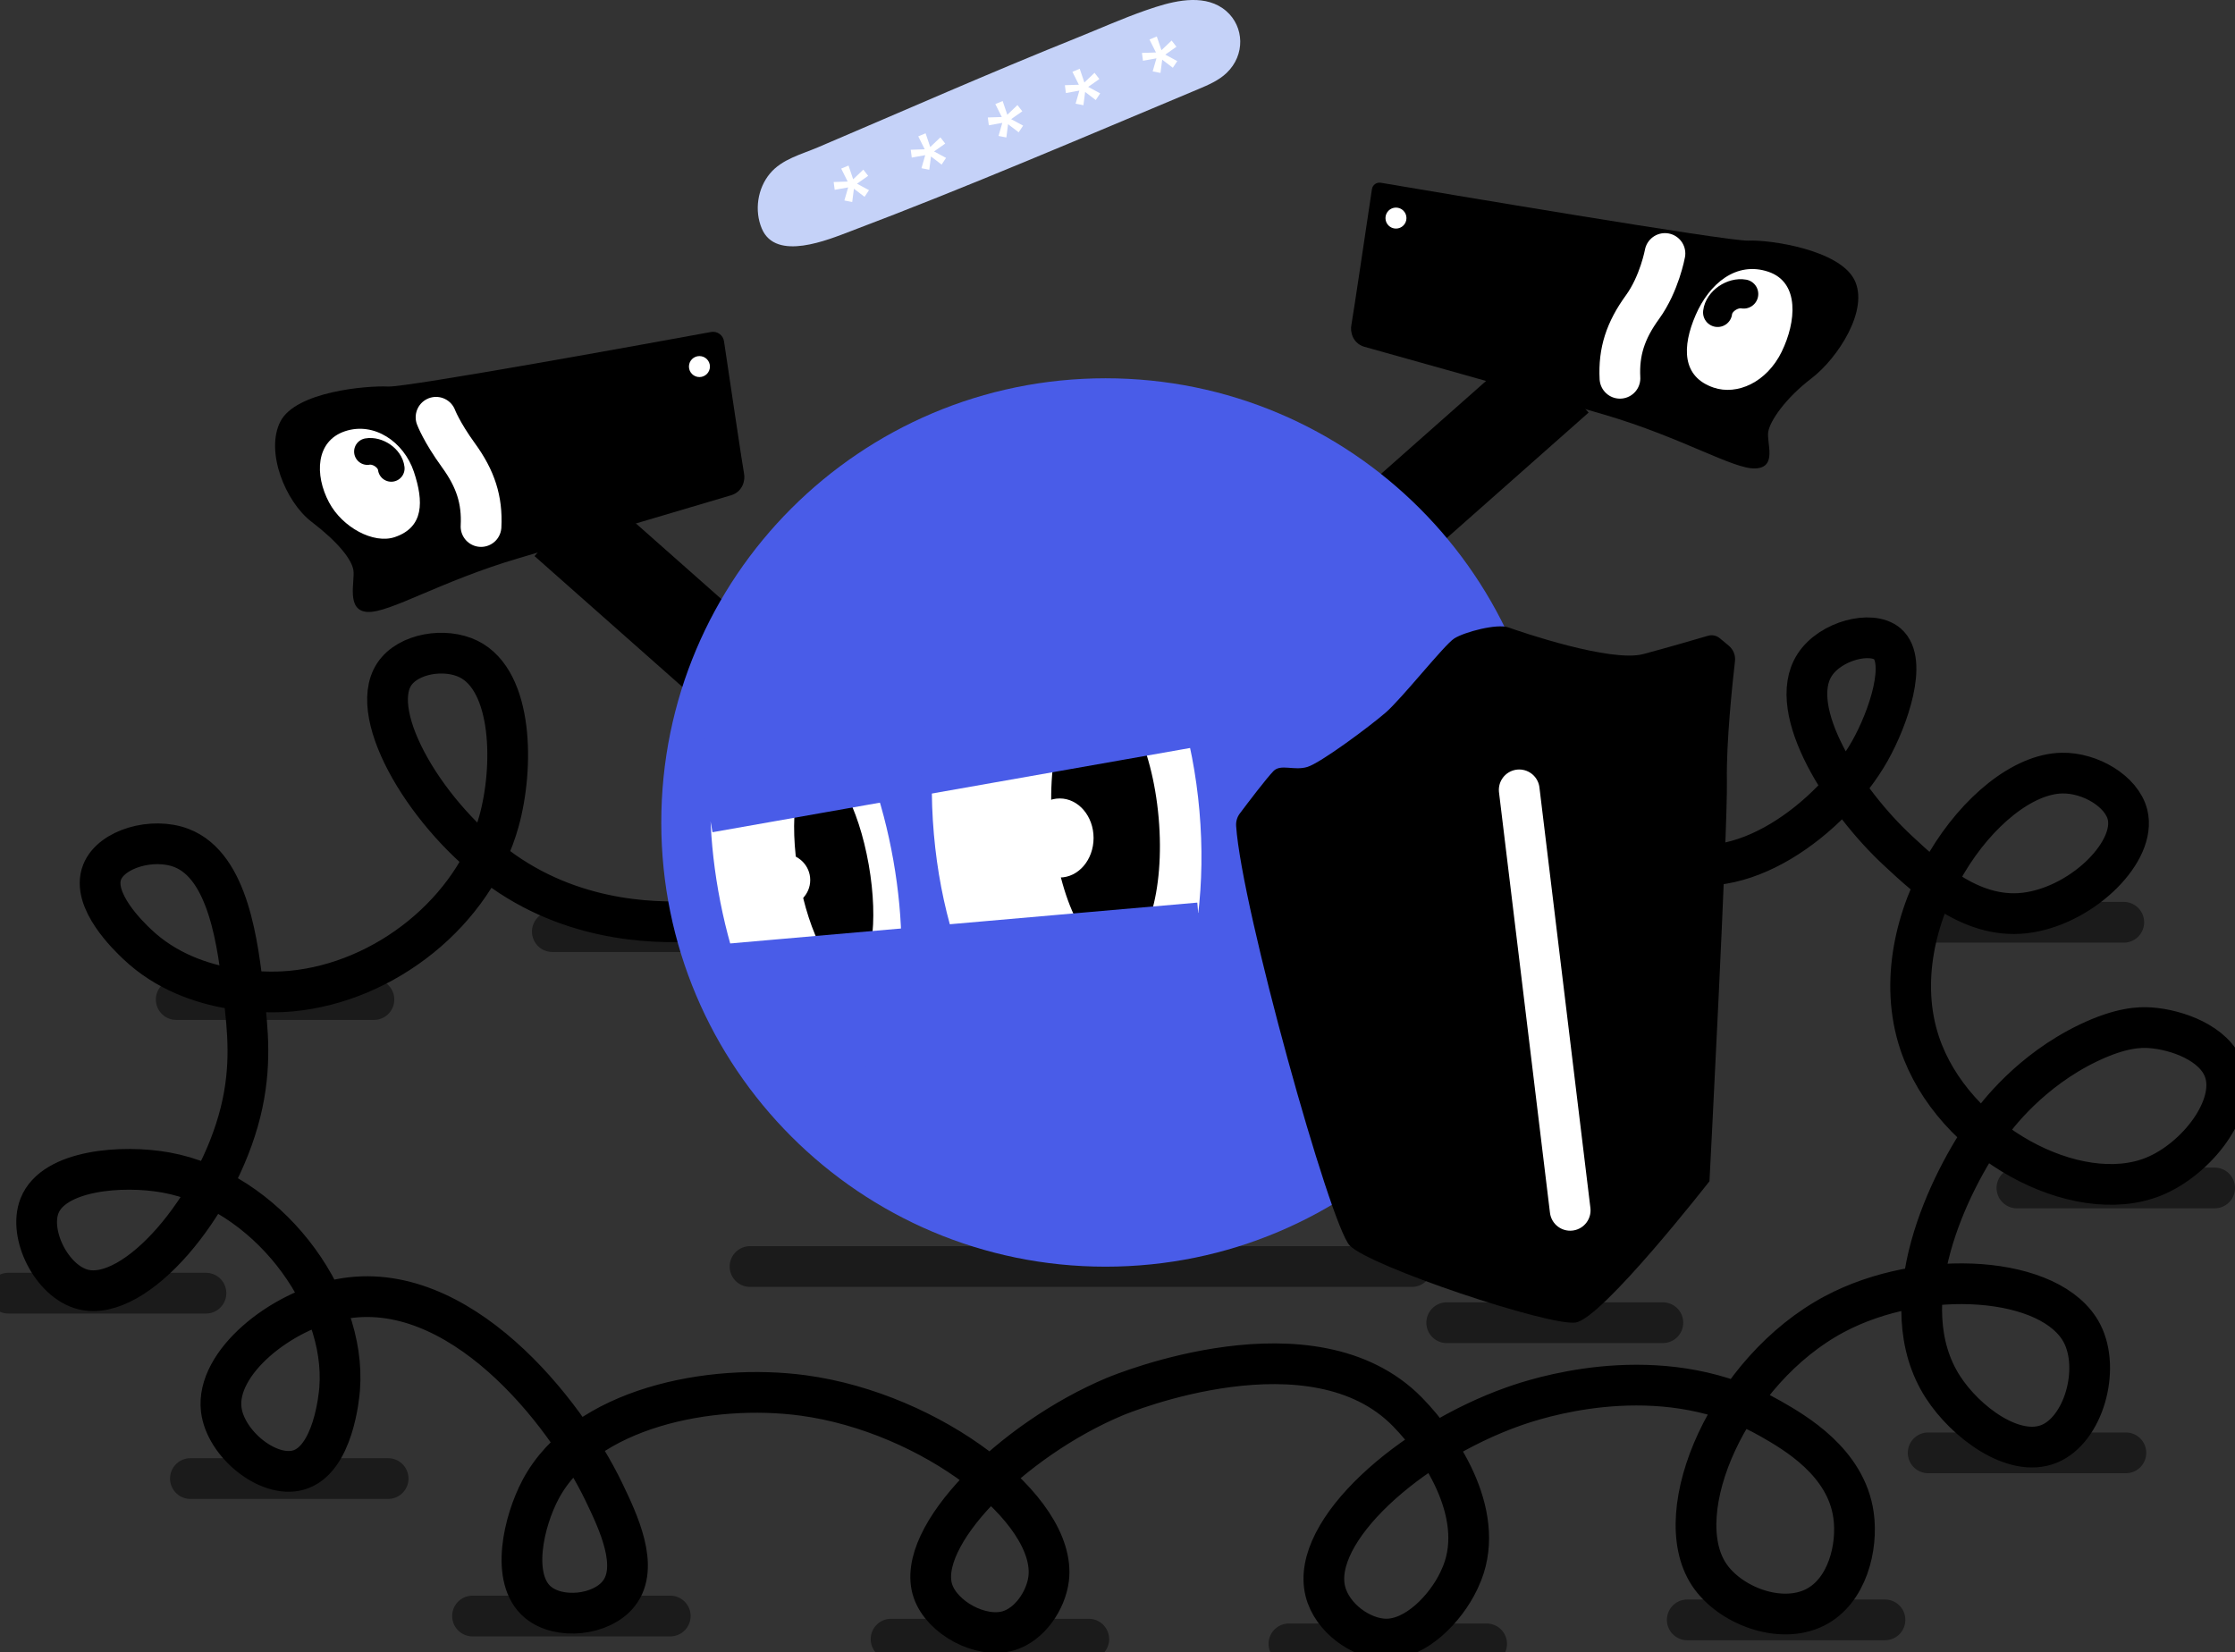 <svg width="349" height="258" viewBox="0 0 349 258" fill="none" xmlns="http://www.w3.org/2000/svg">
<rect x="0" y="0" width="349" height="258" fill="#333333" stroke="none"/>
<g clip-path="url(#clip0_123_699)">
<g opacity="0.48">
<path d="M117.12 197.783H220.473" stroke="black" stroke-width="6.36" stroke-miterlimit="10" stroke-linecap="round"/>
<path d="M225.909 206.557H259.657" stroke="black" stroke-width="6.36" stroke-miterlimit="10" stroke-linecap="round"/>
<path d="M201.268 256.711H232.14" stroke="black" stroke-width="6.36" stroke-miterlimit="10" stroke-linecap="round"/>
<path d="M139.142 255.973H170.014" stroke="black" stroke-width="6.36" stroke-miterlimit="10" stroke-linecap="round"/>
<path d="M263.47 252.963H294.342" stroke="black" stroke-width="6.36" stroke-miterlimit="10" stroke-linecap="round"/>
<path d="M301.088 226.88H331.96" stroke="black" stroke-width="6.36" stroke-miterlimit="10" stroke-linecap="round"/>
<path d="M314.948 185.515H345.82" stroke="black" stroke-width="6.36" stroke-miterlimit="10" stroke-linecap="round"/>
<path d="M300.759 144.027H331.631" stroke="black" stroke-width="6.36" stroke-miterlimit="10" stroke-linecap="round"/>
<path d="M86.248 145.483H117.12" stroke="black" stroke-width="6.36" stroke-miterlimit="10" stroke-linecap="round"/>
<path d="M27.518 156.09H58.39" stroke="black" stroke-width="6.36" stroke-miterlimit="10" stroke-linecap="round"/>
<path d="M1.29 201.944H32.162" stroke="black" stroke-width="6.36" stroke-miterlimit="10" stroke-linecap="round"/>
<path d="M73.787 252.363H104.659" stroke="black" stroke-width="6.36" stroke-miterlimit="10" stroke-linecap="round"/>
<path d="M29.732 230.896H60.605" stroke="black" stroke-width="6.36" stroke-miterlimit="10" stroke-linecap="round"/>
</g>
<path d="M214.409 84.653L243.322 59.073" stroke="black" stroke-width="14.31" stroke-miterlimit="10"/>
<path d="M212.957 54.129C211.184 53.537 210.807 51.765 211.022 50.743C211.205 49.867 213.557 34.069 214.231 29.539C214.328 28.878 214.953 28.427 215.61 28.537C223.698 29.908 269.947 37.723 272.99 37.577C276.32 37.415 287.126 38.973 289.543 43.649C291.961 48.325 286.963 55.954 282.879 59.073C278.794 62.188 276.377 65.737 276.109 67.457C275.841 69.176 277.561 72.993 274.121 73.151C270.682 73.313 262.78 68.369 250.575 64.768C242.422 62.363 212.961 54.129 212.961 54.129H212.957Z" fill="black"/>
<path d="M217.982 35.695C218.888 35.695 219.621 34.962 219.621 34.056C219.621 33.152 218.888 32.418 217.982 32.418C217.077 32.418 216.344 33.152 216.344 34.056C216.344 34.962 217.077 35.695 217.982 35.695Z" fill="white"/>
<path d="M259.986 39.585C259.986 39.585 259.126 44.314 256.473 47.968C253.82 51.623 252.745 54.92 252.96 59.073" stroke="white" stroke-width="6.36" stroke-linecap="round" stroke-linejoin="round"/>
<path d="M278.234 54.892C275.873 59.735 271.249 61.767 267.59 60.53C262.613 58.843 262.638 54.146 264.779 49.202C266.921 44.258 271.135 40.766 276.117 42.433C281.098 44.1 280.449 50.346 278.23 54.892H278.234Z" fill="white"/>
<path d="M268.211 48.788C268.422 47.012 270.576 45.608 272.283 45.913" stroke="black" stroke-width="4.55" stroke-linecap="round" stroke-linejoin="round"/>
<path d="M117.12 107.063L88.207 81.482" stroke="black" stroke-width="14.31" stroke-miterlimit="10"/>
<path d="M114.245 77.317C116.017 76.724 116.394 74.952 116.179 73.93C116.001 73.09 113.823 58.445 113.056 53.294C112.91 52.32 111.993 51.667 111.028 51.846C102.242 53.456 63.554 60.505 60.605 60.363C57.275 60.201 46.209 61.134 43.791 65.81C41.374 70.486 44.566 78.367 48.651 81.486C52.736 84.601 54.918 87.334 55.186 89.05C55.453 90.77 53.969 95.401 57.408 95.564C60.848 95.726 68.75 90.782 80.955 87.18C89.108 84.775 114.245 77.317 114.245 77.317Z" fill="black"/>
<path d="M109.219 58.883C110.124 58.883 110.858 58.149 110.858 57.244C110.858 56.339 110.124 55.605 109.219 55.605C108.314 55.605 107.58 56.339 107.58 57.244C107.58 58.149 108.314 58.883 109.219 58.883Z" fill="white"/>
<path d="M68.089 65.161C68.089 65.161 68.949 67.465 71.602 71.119C74.254 74.773 75.329 78.071 75.114 82.224" stroke="white" stroke-width="6.36" stroke-linecap="round" stroke-linejoin="round"/>
<path d="M51.389 78.469C53.45 82.338 58.317 85.003 61.656 83.871C66.199 82.33 66.186 78.331 64.625 73.663C63.063 68.994 58.419 65.823 53.868 67.344C49.317 68.865 49.077 74.129 51.389 78.473V78.469Z" fill="white"/>
<path d="M61.096 73.147C60.901 71.525 58.938 70.243 57.376 70.519" stroke="black" stroke-width="4.16" stroke-linecap="round" stroke-linejoin="round"/>
<path d="M109.503 143.764C103.698 144.234 90.503 144.425 78.614 136.07C66.827 127.788 57.254 111.767 61.566 105.286C63.74 102.013 69.5 101.104 73.175 102.921C80.107 106.348 80.269 119.794 77.904 128.286C73.978 142.393 60.142 153.38 45.511 154.771C43.645 154.95 30.434 156.012 21.433 147.462C20.143 146.238 14.201 140.592 15.949 136.191C17.409 132.517 23.843 130.708 28.313 132.415C35.744 135.254 37.163 147.576 38.076 155.517C38.672 160.709 39.342 166.525 37.557 173.688C33.886 188.426 21.19 203.429 12.984 201.369C8.104 200.144 4.401 192.782 6.17 188.301C8.388 182.679 19.113 181.88 25.883 183.097C41.406 185.887 54.159 202.512 53.035 216.89C52.95 217.969 52.054 228.036 46.586 229.573C41.869 230.899 35.196 225.472 34.547 220.115C33.663 212.822 43.803 204.65 53.185 202.873C71.569 199.385 88.171 220.228 94.312 233.012C96.494 237.559 99.922 244.689 96.612 248.871C93.902 252.298 87.29 252.967 83.993 250.205C79.644 246.563 81.782 237.535 84.423 232.578C91.209 219.843 110.918 215.962 125.415 217.916C145.437 220.614 165.093 235.734 163.747 246.551C163.333 249.881 160.818 253.693 157.447 254.675C153.128 255.932 147.108 252.622 145.688 248.485C142.78 240.009 158.113 224.819 173.997 218.131C175.299 217.584 205.023 205.4 219.788 220.496C225.317 226.15 232.362 237.145 227.957 246.506C227.921 246.579 227.848 246.741 227.738 246.977C225.763 251.077 221.167 256.045 216.348 255.964C212.548 255.899 207.988 252.671 206.954 248.485C204.646 239.137 220.048 225.412 236.338 219.636C236.686 219.514 236.995 219.405 237.307 219.304C242.223 217.669 260.529 212.376 276.535 221.571C280.271 223.716 288.27 228.308 289.434 236.618C290.132 241.586 288.468 248.481 283.414 251.02C277.967 253.758 270.053 250.704 266.861 245.861C260.399 236.058 270.045 213.978 286.424 205.234C300.236 197.86 320.46 199.191 325.121 208.243C328.009 213.853 325.368 223.299 319.957 225.485C314.457 227.707 306.949 222.094 303.408 216.627C295.031 203.68 304.357 184.541 310.502 175.999C311.82 174.17 317.02 167.227 326.119 162.862C331.181 160.437 334.162 160.38 335.793 160.498C339.881 160.79 345.816 162.879 347.329 167.162C349.349 172.876 342.972 181.033 336.3 183.738C324.253 188.625 304.9 178.319 299.753 162.887C293.425 143.906 309.861 120.982 321.961 120.73C326.398 120.637 331.303 123.574 332.215 127.204C333.639 132.874 325.522 141.034 316.951 142.466C308.174 143.934 301.189 137.323 296.313 132.793C288.079 125.139 278.762 110.907 283.374 103.822C285.844 100.025 292.212 98.44 294.695 100.524C297.875 103.193 294.926 112.071 291.973 117.291C286.063 127.731 271.416 138.929 259.981 133.867C252.907 130.736 247.253 121.461 249.577 114.201C251.155 109.277 256.935 104.467 261.381 105.85C264.131 106.705 266.321 109.922 266.338 112.992C266.374 119.765 255.848 125.314 248.117 127.321C237.595 130.055 228.476 127.212 226.907 126.749C214.637 123.136 184.981 124.158 109.498 143.755L109.503 143.764Z" stroke="black" stroke-width="6.36" stroke-miterlimit="10"/>
<path d="M242.008 128.44C242.008 166.752 210.949 197.807 172.634 197.807C134.318 197.807 103.26 166.752 103.26 128.44C103.26 90.129 134.318 59.073 172.634 59.073C210.949 59.073 242.008 90.129 242.008 128.44Z" fill="#495CE8"/>
<path d="M170.188 169.902C181.639 168.9 189.298 149.524 187.294 126.625C185.29 103.726 174.383 85.975 162.933 86.976C151.482 87.978 143.823 107.353 145.827 130.253C147.831 153.152 158.738 170.903 170.188 169.902Z" fill="white"/>
<path d="M131.854 170.901C139.401 169.57 142.822 153.198 139.496 134.333C136.169 115.468 127.354 101.253 119.806 102.584C112.259 103.914 108.838 120.286 112.164 139.152C115.491 158.017 124.306 172.232 131.854 170.901Z" fill="white"/>
<path d="M133.078 152.374C136.096 151.842 137.248 144.07 135.651 135.014C134.054 125.959 130.313 119.049 127.295 119.581C124.277 120.114 123.125 127.886 124.721 136.941C126.318 145.997 130.059 152.906 133.078 152.374Z" fill="black"/>
<path d="M174.448 149.172C179.027 148.771 181.928 139.165 180.926 127.715C179.924 116.266 175.399 107.309 170.82 107.709C166.241 108.11 163.34 117.716 164.342 129.166C165.344 140.615 169.869 149.572 174.448 149.172Z" fill="black"/>
<path d="M145.514 122.182C145.716 102.965 152.86 87.861 162.931 86.977C172.374 86.15 181.448 98.082 185.464 115.137L145.514 122.182Z" fill="#495CE8" stroke="#495CE8" stroke-width="3.42" stroke-miterlimit="10"/>
<path d="M110.959 128.282C110.363 114.367 113.762 103.651 119.806 102.585C125.849 101.518 132.704 110.42 136.903 123.695L110.959 128.278V128.282Z" fill="#495CE8" stroke="#495CE8" stroke-width="3.42" stroke-miterlimit="10"/>
<path d="M187.11 142.652C185.305 157.939 178.827 169.145 170.192 169.904C161.556 170.658 153.228 160.745 148.799 146.007L187.11 142.656V142.652Z" fill="#495CE8" stroke="#495CE8" stroke-width="3.42" stroke-miterlimit="10"/>
<path d="M140.748 146.708C141.044 159.885 137.677 169.875 131.852 170.901C125.691 171.988 118.686 162.712 114.512 149.004L140.748 146.708Z" fill="#495CE8" stroke="#495CE8" stroke-width="3.42" stroke-miterlimit="10"/>
<path d="M165.479 137.034C168.398 137.034 170.764 134.271 170.764 130.861C170.764 127.452 168.398 124.688 165.479 124.688C162.56 124.688 160.193 127.452 160.193 130.861C160.193 134.271 162.56 137.034 165.479 137.034Z" fill="white"/>
<path d="M122.442 141.508C124.693 141.508 126.518 139.683 126.518 137.432C126.518 135.18 124.693 133.355 122.442 133.355C120.19 133.355 118.365 135.18 118.365 137.432C118.365 139.683 120.19 141.508 122.442 141.508Z" fill="white"/>
<path d="M193.025 128.996C192.976 128.291 193.179 127.593 193.605 127.029C194.882 125.326 197.779 121.517 198.858 120.41C200.001 119.242 202.082 120.41 204.159 119.765C206.236 119.12 213.76 113.531 216.34 111.309C218.92 109.086 225.511 100.703 227.089 99.701C228.667 98.699 233.754 97.337 235.546 97.981C237.339 98.626 251.528 103.497 256.615 102.139C260.436 101.117 264.78 99.851 266.711 99.283C267.343 99.097 268.029 99.239 268.54 99.66L269.947 100.829C270.657 101.417 271.026 102.325 270.921 103.242C270.515 106.778 269.546 115.945 269.659 121.911C269.801 129.434 266.938 184.464 266.938 184.464C266.938 184.464 250.169 205.96 246.012 206.532C241.854 207.104 213.91 197.791 210.755 194.494C207.7 191.302 193.893 141.866 193.025 128.992V128.996Z" fill="black"/>
<path d="M237.229 123.346L245.188 189.01" stroke="white" stroke-width="6.36" stroke-miterlimit="10" stroke-linecap="round"/>
<path d="M178.804 1.65C175.226 2.908 171.718 4.473 168.213 5.884C154.609 11.352 141.186 17.269 127.699 23.016C125.107 24.119 122.122 24.841 120.236 27.093C118.277 29.433 117.774 32.892 118.958 35.699C121.157 40.895 129.362 37.419 132.818 36.113C151.08 29.214 169.097 21.463 187.107 13.927C188.685 13.262 190.3 12.573 191.537 11.392C194.477 8.586 194.291 4.173 191.492 1.735C188.43 -0.929 183.935 -0.017 180.435 1.103C179.891 1.277 179.348 1.46 178.804 1.65Z" fill="#C5D2F8"/>
<path d="M132.498 25.856L133.224 27.997L134.81 26.488L135.564 27.458L133.82 28.687L135.694 29.697L135.001 30.739L133.342 29.473L133.074 31.546L131.853 31.307L132.441 29.267L130.34 29.644L130.178 28.423L132.364 28.35L131.354 26.33L132.498 25.852V25.856Z" fill="white"/>
<path d="M144.533 20.819L145.259 22.96L146.845 21.451L147.6 22.421L145.855 23.649L147.729 24.659L147.036 25.702L145.377 24.436L145.109 26.509L143.888 26.27L144.476 24.23L142.375 24.607L142.213 23.386L144.399 23.313L143.389 21.293L144.533 20.814V20.819Z" fill="white"/>
<path d="M156.567 15.777L157.293 17.919L158.879 16.41L159.634 17.38L157.89 18.608L159.764 19.618L159.07 20.661L157.411 19.395L157.143 21.468L155.922 21.229L156.51 19.189L154.409 19.566L154.247 18.345L156.433 18.272L155.423 16.252L156.567 15.773V15.777Z" fill="white"/>
<path d="M168.602 10.739L169.328 12.881L170.914 11.372L171.669 12.341L169.925 13.57L171.799 14.58L171.105 15.623L169.446 14.357L169.178 16.43L167.957 16.191L168.546 14.15L166.444 14.528L166.282 13.307L168.469 13.234L167.459 11.214L168.602 10.735V10.739Z" fill="white"/>
<path d="M180.638 5.698L181.364 7.84L182.95 6.331L183.704 7.3L181.96 8.529L183.834 9.539L183.14 10.582L181.481 9.316L181.214 11.389L179.993 11.149L180.581 9.109L178.48 9.487L178.317 8.266L180.504 8.193L179.494 6.173L180.638 5.694V5.698Z" fill="white"/>
</g>
<defs>
<clipPath id="clip0_123_699">
<rect width="349" height="258" fill="white"/>
</clipPath>
</defs>
</svg>
